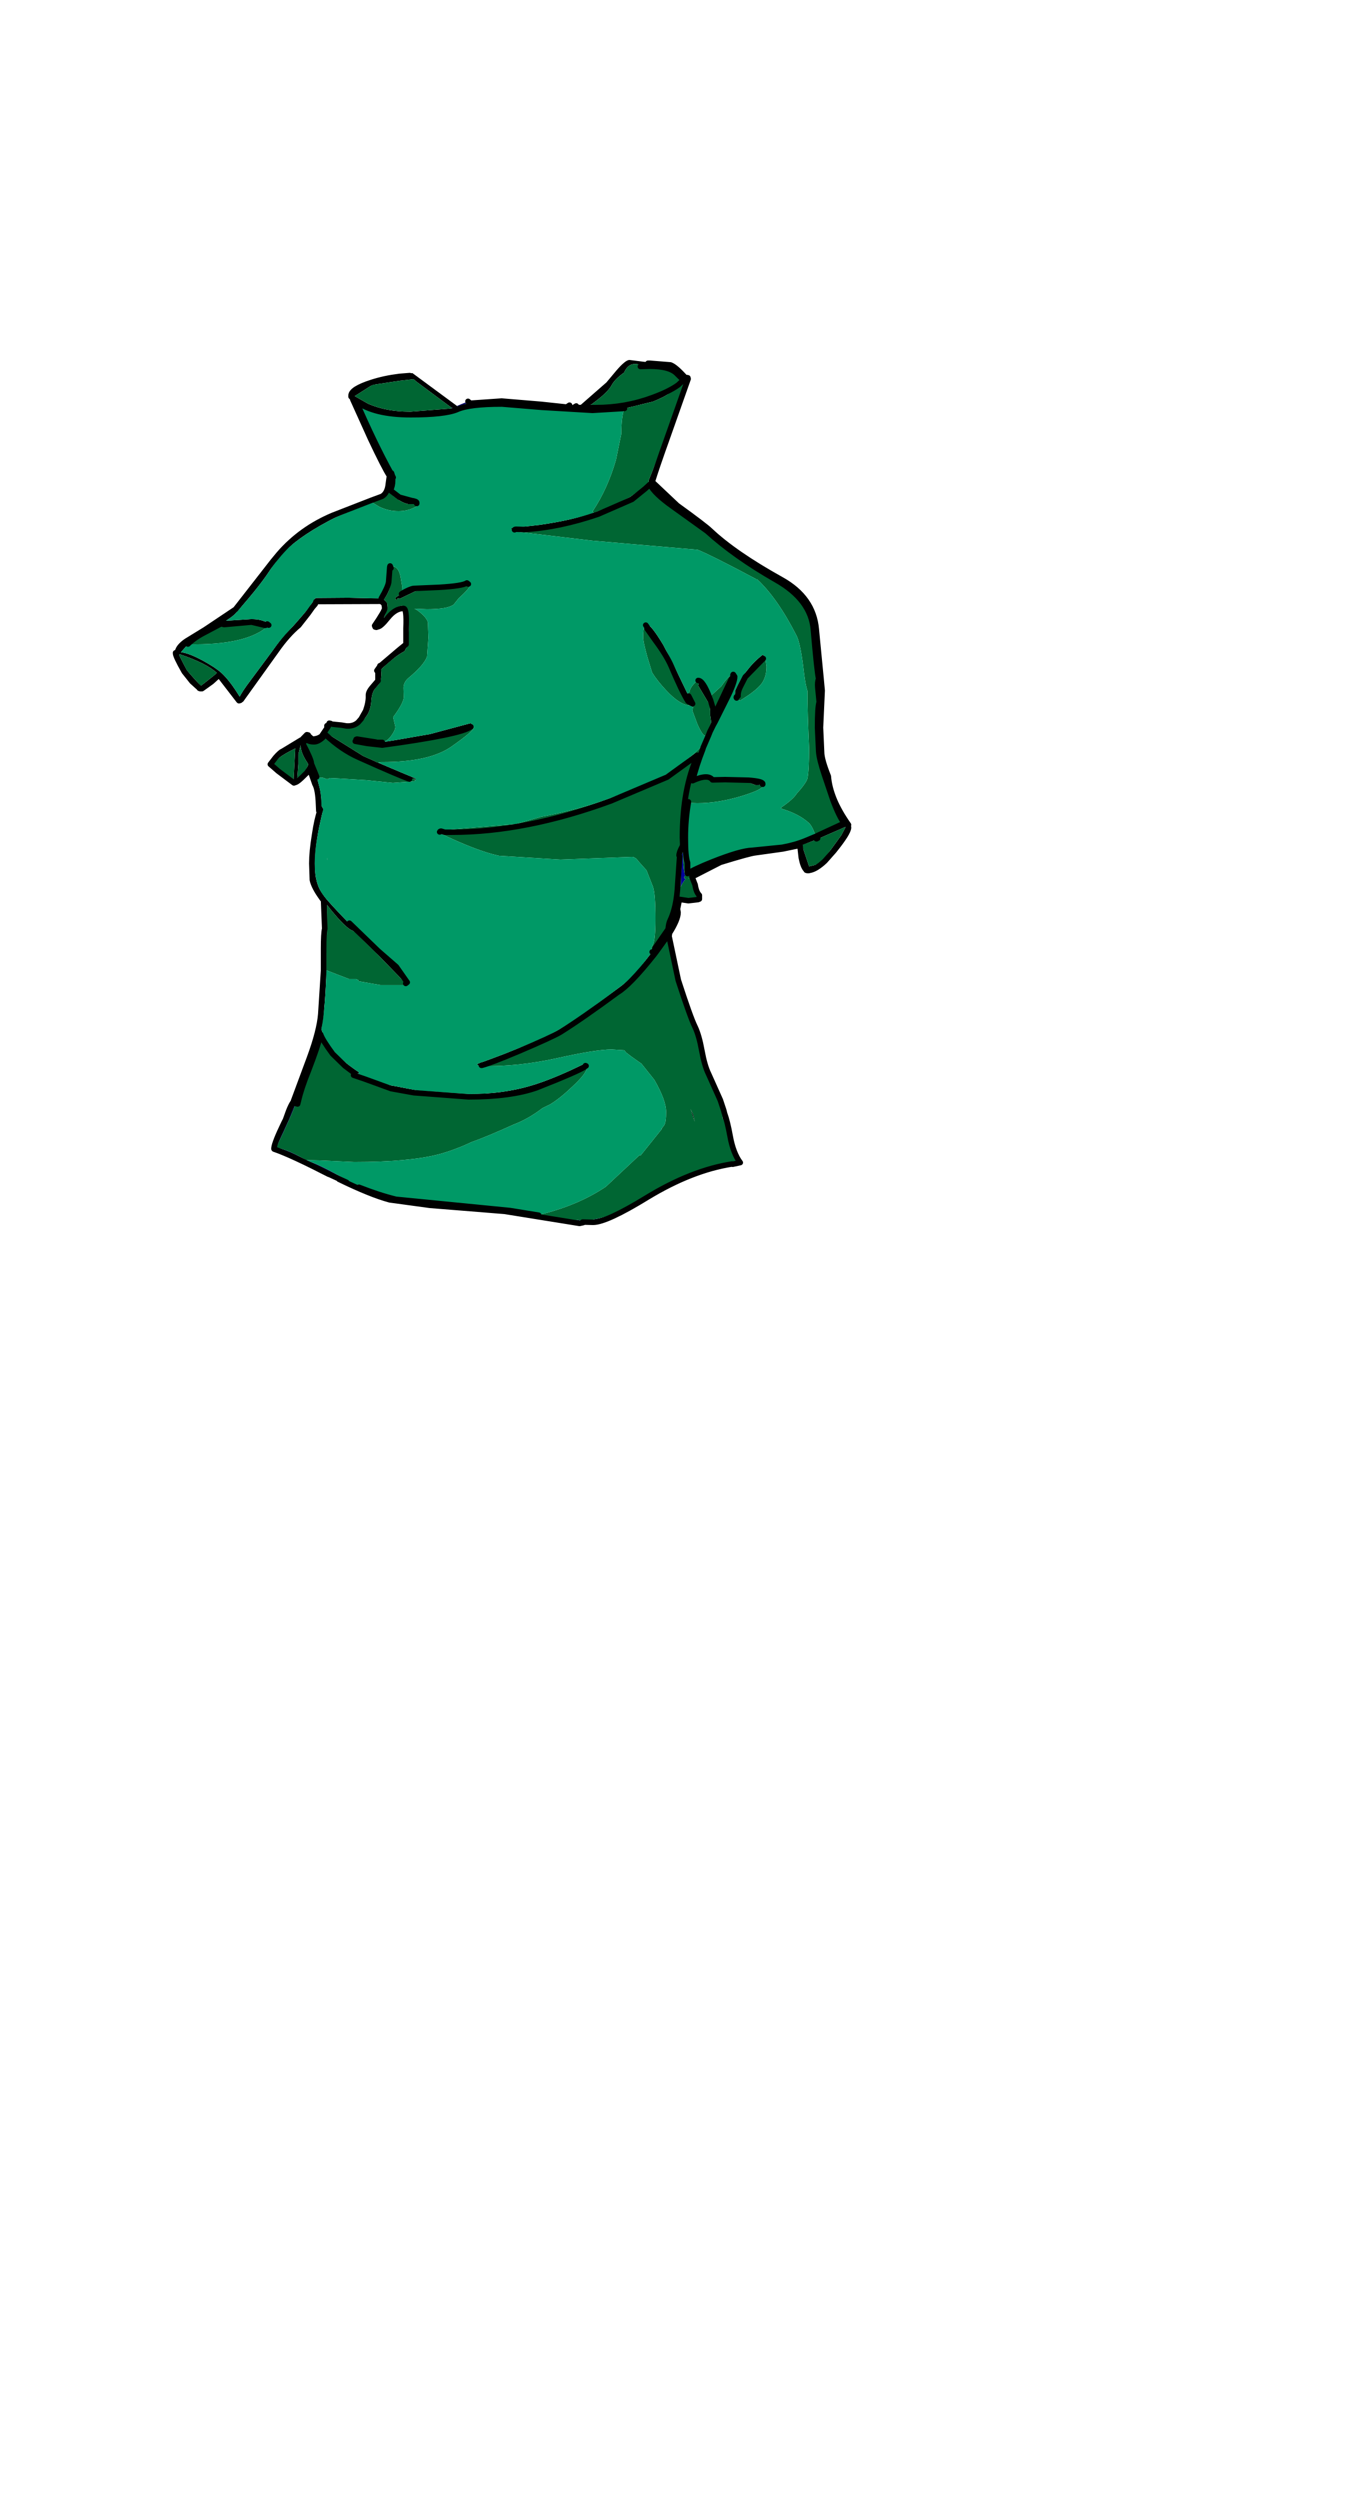 <?xml version="1.0" encoding="UTF-8"?>
<svg xmlns="http://www.w3.org/2000/svg" xmlns:xlink="http://www.w3.org/1999/xlink" width="355px" height="648px" viewBox="0 0 355 648" version="1.1">
<g id="surface1">
<path style=" stroke:none;fill-rule:evenodd;fill:rgb(0%,0%,0%);fill-opacity:1;" d="M 150.352 105.219 L 150.352 105.148 L 157.254 99.113 L 159.871 95.988 C 161.422 94.191 162.539 93.293 163.215 93.293 L 167.723 93.859 L 168.016 94.145 L 168.523 94.145 L 173.828 94.57 C 174.75 94.902 176.082 96.059 177.828 98.047 L 177.898 97.836 L 178.336 97.906 L 178.41 98.191 L 172.812 114.023 C 171.117 118.758 169.879 122.379 169.105 124.887 L 175.574 130.992 C 180.418 134.492 183.277 136.672 184.152 137.523 C 188.367 141.5 194.523 145.734 202.613 150.23 C 208.141 153.309 211.145 157.594 211.629 163.082 L 212.863 175.863 L 213.156 178.984 L 212.719 188.57 L 213.008 194.961 C 213.008 196.191 213.59 198.273 214.754 201.207 C 214.898 203.102 215.406 205.113 216.281 207.242 C 217.152 209.324 218.387 211.504 219.988 213.773 L 219.914 213.918 L 219.988 214.484 C 219.988 215.383 218.727 217.395 216.207 220.52 L 213.883 223.148 C 212.379 224.566 211.07 225.371 209.957 225.562 L 209.664 225.633 L 209.375 225.633 L 209.082 225.562 L 208.938 225.348 C 208.453 224.828 208.066 223.809 207.777 222.297 L 207.41 219.102 L 202.977 220.023 L 202.832 219.598 C 205.16 219.172 207.219 218.578 209.012 217.824 L 211.555 216.758 L 211.699 217.395 L 211.992 217.254 L 211.992 216.543 L 218.898 213.348 C 218.023 212.215 217.055 210.227 215.988 207.387 L 213.809 200.926 C 212.887 198.18 212.379 196.121 212.281 194.746 L 211.992 188.57 C 211.992 184.973 212.137 182.773 212.426 181.969 L 212.062 178.277 C 211.969 177.234 212.039 176.453 212.281 175.934 C 211.992 174.75 211.531 170.488 210.902 163.152 C 210.465 157.996 207.242 153.711 201.234 150.305 C 194.109 146.234 188.148 142.02 183.352 137.664 L 174.555 131.348 C 171.262 129.027 169.25 127.086 168.523 125.523 L 167.285 126.66 L 163.871 129.43 L 155.074 133.262 C 148.289 135.582 141.918 136.906 135.957 137.238 L 133.848 137.168 C 133.605 137.168 133.461 137.215 133.414 137.309 L 133.051 137.309 L 132.688 137.238 L 132.613 136.883 L 132.688 136.883 L 140.027 136.031 C 145.504 135.227 150.133 134.211 153.91 132.98 L 154.129 132.91 L 154.277 132.91 L 154.422 132.766 C 157.473 131.68 160.406 130.398 163.215 128.934 L 166.996 126.305 L 168.16 125.168 L 168.23 125.098 L 168.23 124.461 L 172.449 113.883 L 177.535 99.043 L 175.938 100.035 L 173.609 101.812 C 172.98 102.426 171.551 103.184 169.324 104.082 L 161.98 105.859 L 161.906 105.789 L 161.906 105.859 L 153.621 106.355 L 140.465 105.574 L 130.141 104.723 C 124.473 104.723 120.598 105.195 118.512 106.141 C 116.379 107.043 112.359 107.492 106.445 107.492 C 100.098 107.492 95.398 106.332 92.344 104.012 C 95.492 111.254 98.496 117.477 101.355 122.684 L 101.43 122.543 L 101.504 122.613 L 101.719 123.324 L 101.938 123.75 L 101.793 123.961 L 101.793 124.531 C 101.793 125.477 101.598 126.328 101.211 127.086 L 103.539 128.863 L 106.664 129.715 C 107.586 129.855 108.043 130.043 108.043 130.281 L 108.043 130.496 L 107.828 130.637 L 105.793 130.637 C 104.387 130.352 102.762 129.336 100.922 127.582 C 100.484 128.152 99.926 128.625 99.25 129.004 C 98.91 129.191 98.547 129.359 98.16 129.5 L 97.359 129.855 L 96.852 129.645 L 96.488 129.715 L 96.414 129.996 L 96.488 130.211 C 90.816 132.387 87.012 134.02 85.074 135.109 C 79.5 138.09 75.406 141.051 72.789 143.984 L 70.609 146.824 C 68.816 149.805 65.641 153.852 61.086 158.965 C 60.746 159.391 59.922 160.031 58.617 160.883 L 65.23 160.457 C 66.879 160.457 68.281 160.785 69.445 161.449 L 69.59 161.52 L 69.664 162.02 L 69.664 162.09 L 69.59 162.09 L 69.664 162.02 L 69.301 161.734 L 68.793 162.09 L 65.23 161.238 L 58.105 161.875 L 57.309 161.664 L 53.02 163.934 C 51.418 164.738 50.039 165.688 48.875 166.773 L 48.73 166.773 L 48.73 166.988 L 46.914 169.047 C 48.27 169.188 50.137 169.898 52.508 171.176 C 54.691 172.359 56.312 173.426 57.379 174.371 C 58.883 175.742 60.48 177.828 62.176 180.621 C 62.418 179.91 63.438 178.371 65.23 176.004 L 71.41 167.699 C 71.941 166.895 73.785 164.738 76.934 161.238 L 79.77 157.973 L 80.93 156.266 L 81.512 155.414 L 81.875 154.988 L 90.383 154.918 L 98.887 155.133 L 98.957 155.133 L 98.887 155.059 C 100 153.168 100.629 151.77 100.777 150.871 L 101.066 146.965 L 101.141 146.684 L 101.355 147.25 L 101.504 149.023 L 101.355 151.086 C 101.066 152.789 100.438 154.23 99.469 155.414 L 99.469 155.484 L 99.832 155.629 L 100.414 156.41 L 100.484 157.688 L 99.539 160.172 C 99.781 159.934 100.074 159.676 100.414 159.391 C 101.719 157.973 102.98 157.168 104.191 156.977 L 105.355 157.402 C 105.793 158.207 106.008 160.008 106.008 162.797 L 105.719 167.129 L 104.918 168.762 C 102.98 169.805 100.945 171.391 98.812 173.52 L 98.887 174.586 C 98.887 176.145 98.473 177.281 97.648 177.992 C 96.824 178.797 96.367 180.051 96.27 181.754 C 96.172 183.176 95.809 184.383 95.18 185.375 C 93.871 187.176 92.875 188.168 92.199 188.359 L 89.871 188.43 L 88.637 188.43 L 85.73 188.359 L 85.512 188.785 L 85.219 188.996 L 85.293 189.141 L 84.637 189.992 L 94.305 196.027 L 97.359 197.375 L 97.285 197.375 L 97.504 197.445 L 97.504 197.586 L 97.867 197.66 L 98.012 197.66 L 107.754 201.777 L 107.754 202.133 L 107.609 202.203 L 107.609 202.133 L 107.535 201.848 L 106.883 201.777 L 106.156 201.918 C 104.07 201.16 99.711 199.293 93.07 196.309 C 90.066 194.984 87.16 192.996 84.348 190.348 L 83.695 191.129 C 82.871 191.883 82.117 192.262 81.441 192.262 C 80.422 192.262 79.77 192.027 79.477 191.555 L 78.68 192.406 L 78.461 192.547 L 78.461 192.617 C 79.961 195.457 80.715 197.211 80.715 197.871 L 80.715 197.941 L 82.023 201.137 L 82.094 201.352 L 82.094 201.422 L 82.168 201.562 C 82.941 204.121 83.328 206.273 83.328 208.023 L 83.328 209.09 L 83.402 208.875 L 83.766 209.586 L 83.766 209.801 L 82.676 214.77 C 81.949 218.367 81.586 221.371 81.586 223.785 C 81.586 227.242 82.312 229.965 83.766 231.949 C 84.688 233.18 86.941 235.645 90.527 239.336 L 90.598 239.406 L 90.598 239.266 L 98.012 246.434 L 102.738 250.551 L 105.574 254.598 L 105.211 254.883 L 97.215 246.648 L 91.836 241.395 L 91.035 241.039 C 89.629 240.234 87.547 238.059 84.785 234.508 L 84.785 242.246 L 84.566 242.387 L 84.637 247.145 L 84.637 251.477 C 84.492 257.582 84.059 262.645 83.328 266.668 C 84.395 270.504 87.352 274.055 92.199 277.32 L 93.07 277.887 L 93.07 278.242 L 92.562 278.312 L 94.887 279.309 C 97.699 280.488 100.219 281.223 102.449 281.508 L 108.262 282.645 L 121.492 283.566 C 128.277 283.566 134.43 282.598 139.957 280.656 C 143.059 279.613 146.887 277.98 151.441 275.758 L 151.875 275.828 L 151.949 276.113 L 151.949 276.254 L 151.805 276.184 L 151.66 276.465 C 150.496 277.27 146.305 279.094 139.082 281.934 C 134.625 283.496 128.762 284.277 121.492 284.277 L 107.316 283.211 L 101.43 282.148 L 94.598 279.66 L 91.688 278.668 L 91.906 278.102 L 89.438 276.254 L 86.238 273.129 C 84.492 270.762 83.449 269.082 83.113 268.09 C 82.629 270.172 81.562 273.344 79.914 277.602 C 78.703 280.586 77.855 283.141 77.371 285.27 L 77.152 286.121 L 76.641 285.98 L 76.641 285.695 L 76.934 285.059 L 76.789 284.914 L 76.133 285.555 L 76.062 285.555 L 76.062 285.484 L 80.277 274.125 C 81.973 269.531 82.941 265.77 83.184 262.836 L 83.91 251.547 L 83.91 245.867 C 83.91 243.215 84.008 241.488 84.203 240.684 L 83.91 233.371 L 83.477 232.805 C 82.07 230.863 81.246 229.277 81.004 228.047 L 80.859 223.785 C 80.859 221.75 81.102 219.266 81.586 216.332 C 81.973 213.68 82.457 211.527 83.039 209.871 L 82.676 210.156 L 82.602 208.523 C 82.508 205.871 82.191 204.098 81.656 203.195 L 80.277 199.223 L 79.551 200.285 L 78.824 200.996 C 77.805 202.035 77.078 202.629 76.641 202.77 L 76.207 202.914 L 72.137 199.859 L 70.102 198.086 L 71.41 196.379 C 72.281 195.387 72.887 194.844 73.227 194.746 L 78.023 191.836 L 78.168 191.836 L 79.551 190.418 L 79.621 190.418 L 79.914 190.488 L 79.984 190.699 L 80.93 191.555 C 81.902 191.555 82.723 191.293 83.402 190.773 L 85.074 188.285 L 84.785 188.285 L 84.785 188.074 L 84.93 188.004 L 85.293 187.789 L 85.367 187.434 L 85.73 187.508 L 85.73 187.648 L 88.562 187.934 L 89.801 188.145 C 91.012 188.238 92.027 187.934 92.852 187.223 L 93.652 186.301 L 94.816 184.238 C 95.348 182.727 95.59 181.426 95.543 180.336 C 95.492 179.719 95.809 179.012 96.488 178.207 L 98.012 176.43 L 98.012 174.23 L 97.723 173.805 L 98.375 172.879 L 98.523 172.598 L 98.523 172.527 L 98.594 172.598 L 103.609 168.336 L 105.281 166.988 L 105.281 162.797 C 105.43 159.391 105.211 157.688 104.629 157.688 C 103.223 157.688 101.867 158.492 100.559 160.102 C 99.348 161.617 98.496 162.395 98.012 162.445 L 97.578 162.586 L 97.285 162.516 L 97.141 162.16 C 98.887 159.605 99.758 158.09 99.758 157.617 L 99.613 156.551 L 99.105 156.055 L 98.742 155.84 L 81.949 155.91 L 81.73 156.551 L 81.004 157.402 L 79.84 159.035 L 77.441 162.09 C 75.504 163.699 73.59 165.852 71.699 168.551 L 62.539 181.328 L 62.25 181.258 L 62.25 181.543 L 61.961 181.613 L 56.871 175.012 L 56.797 174.938 L 54.836 176.715 L 52.363 178.488 L 51.93 178.488 L 51.711 178.418 L 51.711 178.348 L 49.82 176.645 L 47.785 174.086 C 46.281 171.438 45.531 169.852 45.531 169.332 L 45.605 169.188 L 45.531 169.188 L 45.605 169.188 L 45.895 168.977 L 45.969 169.047 L 46.039 169.047 C 46.137 168.102 46.914 167.129 48.367 166.137 L 53.234 163.152 L 61.086 157.898 L 70.828 145.402 L 72.355 143.559 C 76.133 139.203 80.785 135.867 86.309 133.547 L 96.34 129.645 L 99.031 128.648 C 100 128.082 100.559 126.992 100.703 125.383 L 100.992 123.324 C 100.121 122 98.496 118.828 96.125 113.809 L 91.473 103.516 L 91.543 103.301 L 91.035 102.805 L 91.109 102.734 L 91.035 102.52 C 91.035 101.387 92.805 100.25 96.34 99.113 C 98.523 98.402 100.945 97.883 103.609 97.551 L 106.227 97.34 C 106.277 96.914 106.52 96.699 106.953 96.699 L 118.512 105.219 L 118.656 105.359 C 119.289 105.078 120.062 104.84 120.984 104.652 L 120.547 104.367 L 121.348 104.012 L 121.93 104.508 L 130.07 103.941 L 140.32 104.793 L 146.934 105.504 L 147.66 105.008 L 149.406 105.219 L 148.824 105.574 L 150.715 105.645 L 150.352 105.219 M 173.539 241.891 L 173.539 242.246 L 173.395 242.316 L 173.539 241.891 M 186.77 285.129 L 187.641 287.754 L 187.859 288.605 L 187.422 287.754 L 187.203 287.828 L 188.004 290.027 L 187.422 290.098 L 187.133 287.828 L 186.258 285.199 L 186.77 285.129 M 104.41 153.711 C 105.672 153 106.613 152.598 107.246 152.504 L 113.859 152.219 C 117.93 151.984 120.328 151.605 121.055 151.086 L 121.418 151.367 L 120.84 151.938 L 107.898 153.145 L 103.609 155.203 L 103.391 155.059 L 102.957 155.203 L 102.957 155.484 L 102.664 155.414 L 102.52 155.059 C 102.52 154.871 102.957 154.539 103.828 154.066 L 103.828 154.207 L 104.047 154.137 L 104.121 153.926 L 104.41 153.711 M 99.105 192.406 L 99.176 192.406 L 111.461 190.273 L 122.074 187.434 L 122.438 187.789 L 122.363 188.074 L 122.074 188.359 C 120.379 189.684 112.723 191.27 99.105 193.113 L 95.25 192.688 L 92.125 192.121 L 92.344 191.836 L 92.344 191.625 L 92.562 191.555 L 97.504 192.332 L 97.648 192.406 L 99.105 192.406 M 124.836 276.113 L 124.184 276.184 L 123.891 276.113 L 123.746 275.758 C 134.262 271.969 141.41 268.965 145.188 266.738 C 149.164 264.375 154.156 260.871 160.164 256.23 C 162.391 254.672 164.309 252.895 165.906 250.906 L 169.105 246.719 L 169.324 246.789 L 169.688 246.648 L 170.051 246.789 L 169.395 247.641 C 165.324 252.754 162.223 255.949 160.09 257.227 C 153.984 261.723 149.043 265.156 145.262 267.52 C 143.809 268.371 140.246 270.008 134.578 272.418 C 129.633 274.504 126.41 275.734 124.91 276.113 L 124.836 276.113 M 113.859 215.621 L 113.496 215.551 L 113.422 215.195 L 114.441 215.195 L 114.367 215.41 C 114.176 215.41 114.055 215.48 114.004 215.621 L 113.859 215.621 M 179.719 183.176 L 179.57 183.176 L 179.137 182.891 L 179.281 182.891 L 179.719 182.82 L 179.719 182.75 L 179.863 182.961 L 179.719 183.176 M 167.434 162.02 L 167.434 161.945 L 167.797 161.875 C 168.473 161.875 169.879 163.652 172.012 167.199 L 174.703 172.383 L 178.336 179.91 L 178.48 180.266 L 178.555 180.406 L 179.57 182.395 L 178.41 181.754 C 177.391 180.145 175.938 177.117 174.047 172.668 C 173.223 170.773 171.844 168.527 169.902 165.922 L 167.797 162.941 L 167.797 162.516 L 167.434 162.02 M 180.59 176.645 L 180.66 176.43 L 180.953 176.43 L 180.59 176.645 M 181.027 176.359 C 181.848 176.359 182.82 177.828 183.934 180.762 L 184.004 181.117 L 184.078 181.117 L 184.223 181.473 L 185.312 185.164 L 189.602 176.074 L 190.184 175.293 L 190.113 175.012 L 190.039 175.012 L 190.113 174.797 L 190.477 175.367 C 190.477 176.359 189.82 178.184 188.512 180.832 L 185.387 187.082 L 184.879 188.004 L 184.078 189.637 L 183.715 190.559 L 183.352 190.418 L 183.277 190.133 L 184.441 187.223 L 184.152 185.305 C 184.199 183.836 184.102 182.867 183.859 182.395 L 181.027 177.637 L 181.316 176.926 L 181.027 176.43 L 181.027 176.359 M 193.891 202.203 L 194.035 202.203 C 196.508 202.391 197.746 202.699 197.746 203.125 L 197.746 203.27 L 197.234 203.195 L 196.801 203.48 L 195.926 203.48 L 193.82 202.699 L 193.891 202.203 M 177.172 98.547 L 177.246 98.547 L 175.574 96.914 C 174.363 95.586 171.988 94.926 168.449 94.926 L 166.051 94.996 L 166.125 94.852 L 166.344 94.641 L 165.762 94.5 C 163.969 93.977 162.66 94.664 161.836 96.559 C 160.234 97.695 159.145 98.805 158.562 99.895 C 158.031 100.887 156.867 102.094 155.074 103.516 L 153.402 104.793 L 151.805 105.645 L 154.492 105.645 C 159.629 105.645 164.551 104.77 169.25 103.02 C 172.109 101.977 174.312 100.887 175.863 99.754 L 177.172 98.547 M 198.18 170.184 L 198.109 170.324 L 197.891 170.68 L 193.238 175.438 L 191.93 177.992 C 191.492 178.891 191.301 179.695 191.348 180.406 C 191.059 180.453 190.91 180.57 190.91 180.762 L 190.984 180.902 L 190.621 180.762 L 190.621 179.059 C 192.414 175.082 194.812 171.957 197.816 169.684 L 198.18 170.039 L 198.18 170.184 M 209.594 218.391 L 207.922 218.957 L 209.812 224.566 L 211.773 224.07 L 213.59 222.793 L 218.172 216.473 L 219.332 214.273 L 211.848 217.539 L 209.594 218.391 M 117.133 105.859 L 117.422 105.789 L 117.059 105.645 L 107.973 98.902 L 107.246 98.262 L 103.609 98.688 L 96.559 99.754 L 91.98 102.664 L 95.469 104.652 C 98.617 106.023 102.254 106.711 106.371 106.711 L 117.133 105.859 M 56.289 174.441 C 54.449 172.738 51.199 171.105 46.547 169.543 L 46.402 169.758 L 48.438 173.734 L 50.402 175.934 L 52.074 177.781 L 56.289 174.441 M 72.426 199.648 L 76.133 202.062 L 76.57 193.969 C 72.934 195.766 71.117 197.113 71.117 198.016 C 71.117 198.441 71.555 198.984 72.426 199.648 M 77.949 193.113 L 78.023 192.832 L 77.879 192.832 L 77.949 192.902 L 77.949 193.113 L 77.371 195.457 L 77.371 198.016 L 77.078 201.707 L 79.113 200 L 79.914 198.227 L 79.84 197.941 L 79.84 197.871 C 78.582 196.027 77.949 194.441 77.949 193.113 M 84.93 222.863 L 84.855 222.793 L 84.855 222.297 L 84.93 222.863 M 179.789 288.961 L 180.152 290.738 L 179.062 287.402 L 179.789 288.961 "/>
<path style=" stroke:none;fill-rule:evenodd;fill:rgb(0%,0%,40%);fill-opacity:1;" d="M 118.512 105.219 L 119.676 104.723 L 120.402 104.438 L 120.547 104.367 L 120.984 104.652 C 120.062 104.84 119.289 105.078 118.656 105.359 L 118.512 105.219 M 149.406 105.219 L 150.352 105.219 L 150.715 105.645 L 148.824 105.574 L 149.406 105.219 M 211.555 216.758 L 211.992 216.758 L 211.992 217.254 L 211.699 217.395 L 211.555 216.758 M 69.59 162.09 L 69.59 162.16 L 69.301 161.734 L 69.664 162.02 L 69.59 162.09 M 105.719 254.953 L 105.645 255.309 L 105.211 255.309 L 105.211 254.883 L 105.719 254.953 M 151.949 276.254 L 152.168 276.254 L 152.238 276.539 L 151.949 276.254 M 139.664 314.949 L 139.664 314.875 L 139.738 314.875 L 139.738 315.02 L 139.664 314.949 M 171.648 292.582 L 171.43 292.656 L 171.574 292.512 L 171.648 292.582 M 180.953 176.43 L 180.953 176.359 L 181.027 176.359 L 181.027 176.43 L 180.59 176.645 L 180.953 176.43 M 197.816 203.27 L 197.891 203.551 L 197.746 203.27 L 197.816 203.27 M 165.762 94.5 L 166.344 94.641 L 166.125 94.852 L 165.762 94.5 M 161.906 105.859 L 161.906 105.789 L 161.98 105.859 L 161.906 105.859 M 172.812 242.957 L 172.883 242.883 L 172.883 243.027 L 172.812 242.957 M 178.555 207.387 L 178.262 207.457 L 178.262 207.387 L 178.555 207.387 M 178.773 227.621 L 178.555 227.691 L 178.555 227.621 L 178.699 227.551 L 178.773 227.621 M 197.961 170.68 L 198.109 170.395 L 198.324 170.465 L 197.961 170.68 M 183.934 180.762 L 184.078 181.117 L 184.004 181.117 L 183.934 180.762 M 117.133 105.859 L 117.059 105.645 L 117.422 105.789 L 117.133 105.859 M 103.828 154.066 L 104.191 153.711 L 104.121 153.926 L 104.047 154.137 L 103.828 154.207 L 103.828 154.066 M 99.469 155.414 L 99.832 155.629 L 99.469 155.484 L 99.469 155.414 M 77.949 193.113 L 77.949 192.902 L 77.879 192.832 L 78.023 192.832 L 77.949 193.113 M 79.113 300.535 L 79.113 300.676 L 79.043 300.535 L 79.113 300.535 M 124.836 276.113 L 124.91 276.113 L 124.836 276.113 "/>
<path style=" stroke:none;fill-rule:evenodd;fill:rgb(0%,20%,40%);fill-opacity:1;" d="M 104.191 153.711 L 104.41 153.711 L 104.121 153.926 L 104.191 153.711 M 107.754 202.133 L 107.535 202.488 L 107.609 202.203 L 107.754 202.133 M 79.77 300.676 L 79.695 300.82 L 79.621 300.82 L 79.621 300.676 L 79.77 300.676 M 182.988 190.773 L 182.914 190.699 L 182.988 190.699 L 182.988 190.773 M 189.75 174.938 L 190.113 174.797 L 190.039 175.012 L 189.75 174.938 M 197.746 203.125 L 197.816 203.27 L 197.746 203.27 L 197.746 203.125 M 198.18 170.184 L 198.398 170.254 L 198.324 170.465 L 198.109 170.395 L 197.961 170.68 L 197.891 170.75 L 197.891 170.68 L 198.109 170.324 L 198.18 170.184 "/>
<path style=" stroke:none;fill-rule:evenodd;fill:rgb(0%,0%,60%);fill-opacity:1;" d="M 153.91 132.98 L 153.84 132.836 L 154.129 132.91 L 153.91 132.98 M 101.141 146.684 L 101.793 146.824 C 101.598 146.824 101.453 146.965 101.355 147.25 L 101.141 146.684 M 121.055 151.086 L 121.492 151.227 L 121.418 151.367 L 121.055 151.086 M 82.387 201.492 L 82.168 201.562 L 82.094 201.422 L 82.094 201.352 L 82.387 201.352 L 82.387 201.492 M 105.574 254.598 L 105.719 254.953 L 105.211 254.883 L 105.574 254.598 M 124.91 276.324 L 124.836 276.113 L 124.91 276.113 L 124.91 276.324 M 113.859 215.836 L 113.859 215.621 L 114.004 215.621 L 113.859 215.836 M 178.336 179.91 L 178.41 179.84 L 178.48 180.266 L 178.625 180.336 L 178.555 180.406 L 178.48 180.266 L 178.336 179.91 M 178.625 207.883 L 178.48 207.883 L 178.48 207.812 L 178.625 207.883 M 180.879 195.812 L 180.809 195.742 L 180.879 195.742 L 180.879 195.812 M 176.809 221.516 L 177.102 220.875 L 177.102 222.152 C 177.195 224.66 177.391 226.246 177.684 226.91 L 177.391 227.336 L 177.465 227.691 L 177.828 227.762 C 177.246 228.426 176.809 229.133 176.52 229.891 L 176.809 221.727 L 176.809 221.516 M 197.961 172.098 L 198.035 172.027 L 198.035 172.098 L 197.961 172.098 M 197.746 203.125 L 197.746 203.27 L 197.746 203.125 M 48.73 166.918 L 48.73 166.988 L 48.73 166.918 M 106.156 201.918 L 106.082 201.918 L 106.156 201.918 M 79.406 300.676 L 79.621 300.676 L 79.621 300.82 L 79.406 300.676 M 140.754 315.16 L 140.535 315.09 L 140.684 315.09 L 140.754 315.16 "/>
<path style=" stroke:none;fill-rule:evenodd;fill:rgb(0%,0%,20%);fill-opacity:1;" d="M 187.859 288.605 C 188.344 289.887 188.828 291.852 189.312 294.5 C 189.844 297.434 190.719 299.707 191.93 301.316 L 189.965 301.742 L 189.82 301.672 C 182.844 302.758 175.5 305.648 167.797 310.332 C 160.77 314.641 156.094 316.793 153.766 316.793 L 151.078 316.723 L 151.223 316.863 L 150.277 317.078 L 130.871 313.953 L 111.461 312.391 L 101.066 310.973 C 97.723 310.074 93.336 308.297 87.91 305.648 L 89.871 306.43 L 85.074 304.227 L 85.293 304.367 C 78.945 301.102 74.293 298.949 71.336 297.906 L 71.117 297.836 L 71.047 297.766 L 71.047 297.555 C 71.141 296.559 72.016 294.359 73.664 290.949 L 74.027 290.242 L 74.824 288.039 C 75.262 286.902 75.672 286.074 76.062 285.555 L 76.133 285.555 L 76.789 284.914 L 76.934 285.059 L 76.641 285.695 L 76.641 285.98 C 76.305 287.305 74.605 291.164 71.555 297.555 L 71.625 297.555 C 73.129 297.555 75.625 298.547 79.113 300.535 L 79.043 300.535 L 79.113 300.676 L 79.406 300.676 L 79.621 300.82 L 79.695 300.82 C 82.117 301.578 86.578 303.848 93.07 307.637 L 92.996 307.707 L 93.07 307.707 C 96.559 309.078 99.758 310.121 102.664 310.828 L 132.25 313.742 L 139.664 314.949 L 139.738 315.02 L 140.535 315.09 L 140.754 315.16 L 142.574 315.375 L 145.625 316.082 L 148.387 316.438 L 149.84 316.156 L 150.715 316.438 C 154.93 316.156 158.902 315.043 162.637 313.102 L 170.34 308.559 C 178.238 304.535 184.637 302.191 189.531 301.527 L 189.676 301.602 C 189.918 301.223 190.449 301.031 191.273 301.031 L 188.656 294.43 L 188.512 291.094 L 188.004 290.027 L 187.203 287.828 L 187.422 287.754 L 187.859 288.605 "/>
<path style=" stroke:none;fill-rule:evenodd;fill:rgb(0%,40%,20%);fill-opacity:1;" d="M 202.977 220.023 L 195.855 221.016 C 194.887 221.113 191.855 221.941 186.77 223.504 L 179.426 227.266 L 180.227 229.324 C 180.418 230.602 180.781 231.5 181.316 232.023 L 181.316 233.016 L 180.953 233.156 L 178.48 233.441 L 176.156 233.086 L 175.645 235.57 L 175.793 236.496 C 175.793 237.727 175.039 239.523 173.539 241.891 L 173.395 242.316 L 175.863 254.031 C 177.949 260.469 179.402 264.516 180.227 266.172 C 180.906 267.594 181.484 269.629 181.969 272.277 C 182.453 274.93 183.035 276.941 183.715 278.312 L 186.77 285.129 L 186.258 285.199 L 187.133 287.828 L 187.422 290.098 L 188.004 290.027 L 188.512 291.094 L 188.656 294.43 L 191.273 301.031 C 190.449 301.031 189.918 301.223 189.676 301.602 L 189.531 301.527 C 184.637 302.191 178.238 304.535 170.34 308.559 L 162.637 313.102 C 158.902 315.043 154.93 316.156 150.715 316.438 L 149.84 316.156 L 148.387 316.438 L 145.625 316.082 L 142.574 315.375 L 140.754 315.16 L 140.684 315.09 L 140.535 315.09 L 139.738 315.02 L 139.738 314.875 C 146.473 313.266 152.266 310.828 157.109 307.562 L 165.832 299.398 L 166.125 299.469 L 171.648 292.582 L 171.574 292.512 L 172.23 291.66 C 172.57 291.141 172.738 289.98 172.738 288.18 C 172.738 286.195 171.723 283.426 169.688 279.875 L 166.344 275.688 L 163.727 273.84 L 162.344 272.773 L 161.906 272.207 L 158.637 271.992 C 155.922 271.992 151.176 272.75 144.391 274.266 C 137.75 275.734 131.258 276.418 124.91 276.324 L 124.91 276.113 C 126.41 275.734 129.633 274.504 134.578 272.418 C 140.246 270.008 143.809 268.371 145.262 267.52 C 149.043 265.156 153.984 261.723 160.09 257.227 C 162.223 255.949 165.324 252.754 169.395 247.641 L 170.051 246.789 L 169.688 246.648 L 169.902 245.652 L 173.246 240.824 C 173.344 239.785 173.516 239.027 173.758 238.555 C 174.871 236.234 175.523 233.156 175.719 229.324 L 176.227 222.012 L 176.082 221.727 C 176.082 221.16 176.375 220.355 176.953 219.312 L 177.027 218.887 L 176.953 217.113 C 176.953 208.641 178.262 201.539 180.879 195.812 C 178.262 201.539 176.953 208.641 176.953 217.113 L 177.027 218.887 L 176.953 219.312 C 176.375 220.355 176.082 221.16 176.082 221.727 L 176.227 222.012 L 175.719 229.324 C 175.523 233.156 174.871 236.234 173.758 238.555 C 173.516 239.027 173.344 239.785 173.246 240.824 L 169.902 245.652 L 169.688 246.648 L 169.324 246.789 L 169.105 246.719 L 168.957 246.648 L 168.957 245.441 C 169.637 244.871 169.977 242.48 169.977 238.27 C 169.977 233.867 169.758 231.051 169.324 229.82 L 167.652 225.562 L 165.613 223.289 L 165.398 223.004 L 164.961 222.508 L 164.309 222.152 L 163.941 222.082 L 145.336 222.793 L 129.414 221.797 C 125.488 220.945 120.305 218.957 113.859 215.836 L 114.004 215.621 C 114.055 215.48 114.176 215.41 114.367 215.41 L 115.312 215.691 L 117.203 215.691 C 129.898 215.691 143.613 212.996 158.348 207.598 L 172.957 201.422 L 180.809 195.742 L 172.957 201.422 L 158.348 207.598 C 143.613 212.996 129.898 215.691 117.203 215.691 L 115.312 215.691 L 114.367 215.41 L 114.441 215.195 L 133.848 213.562 L 140.246 211.715 C 146.789 210.484 152.773 208.875 158.199 206.887 C 166.391 203.812 171.262 201.754 172.812 200.711 C 177.609 197.445 180.66 194.984 181.969 193.328 L 182.988 190.773 L 182.988 190.699 L 182.914 190.699 C 182.43 190.699 181.727 189.66 180.809 187.578 L 179.57 184.238 L 179.719 183.176 L 179.863 182.961 L 179.719 182.75 L 179.719 182.82 L 179.281 182.891 L 179.137 182.891 C 177.293 182.844 175.16 181.52 172.738 178.914 C 171.188 177.258 169.977 175.719 169.105 174.301 L 167.867 170.254 C 167.141 167.648 166.777 165.945 166.777 165.141 C 166.777 163.25 166.996 162.207 167.434 162.02 L 167.797 162.516 L 167.797 162.941 L 169.902 165.922 C 171.844 168.527 173.223 170.773 174.047 172.668 C 175.938 177.117 177.391 180.145 178.41 181.754 L 179.57 182.395 L 178.555 180.406 L 178.625 180.336 L 178.48 180.266 L 178.41 179.84 L 178.773 179.414 C 178.918 178.465 179.523 177.543 180.59 176.645 L 181.027 176.43 L 181.316 176.926 L 181.027 177.637 L 183.859 182.395 C 184.102 182.867 184.199 183.836 184.152 185.305 L 184.441 187.223 L 183.277 190.133 L 183.352 190.418 L 183.715 190.559 L 182.332 193.754 L 182.188 194.25 C 181.121 196.949 180.25 199.648 179.57 202.344 C 182.238 201.113 183.957 201.043 184.734 202.133 L 188.004 202.062 L 193.891 202.203 L 193.82 202.699 L 195.926 203.48 L 196.801 203.48 L 197.234 203.195 L 197.746 203.27 L 197.891 203.551 C 197.891 204.262 196.023 205.184 192.293 206.32 C 188.223 207.551 184.395 208.168 180.809 208.168 L 178.625 208.094 L 178.844 207.883 L 178.625 207.883 L 178.48 207.812 L 178.48 207.883 C 177.949 210.961 177.684 214.035 177.684 217.113 C 177.684 220.426 177.875 222.578 178.262 223.574 L 178.262 226.414 C 179.379 225.656 181.535 224.637 184.734 223.359 C 189.629 221.418 193.066 220.426 195.055 220.379 L 202.832 219.598 L 202.977 220.023 M 211.555 216.758 C 210.973 215.055 210.391 213.918 209.812 213.348 C 208.066 211.738 205.668 210.484 202.613 209.586 L 202.543 209.301 C 204.578 207.93 205.934 206.723 206.613 205.68 C 208.262 203.836 209.18 202.535 209.375 201.777 C 209.664 200.402 209.812 197.777 209.812 193.895 C 209.52 187.742 209.375 182.82 209.375 179.129 L 209.375 179.059 C 209.035 178.016 208.746 176.5 208.504 174.512 C 207.922 169.449 207.289 166.23 206.613 164.859 C 203.27 158.277 199.828 153.355 196.289 150.09 L 196.074 150.09 C 188.707 146.16 183.668 143.629 180.953 142.492 L 153.766 140.148 L 133.414 137.738 L 133.34 137.453 L 133.414 137.309 C 133.461 137.215 133.605 137.168 133.848 137.168 L 135.957 137.238 C 141.918 136.906 148.289 135.582 155.074 133.262 L 163.871 129.43 L 167.285 126.66 L 168.523 125.523 C 169.25 127.086 171.262 129.027 174.555 131.348 L 183.352 137.664 C 188.148 142.02 194.109 146.234 201.234 150.305 C 207.242 153.711 210.465 157.996 210.902 163.152 C 211.531 170.488 211.992 174.75 212.281 175.934 C 212.039 176.453 211.969 177.234 212.062 178.277 L 212.426 181.969 C 212.137 182.773 211.992 184.973 211.992 188.57 L 212.281 194.746 C 212.379 196.121 212.887 198.18 213.809 200.926 L 215.988 207.387 C 217.055 210.227 218.023 212.215 218.898 213.348 L 211.992 216.543 L 211.992 216.758 L 211.555 216.758 M 153.84 132.836 L 153.695 132.484 C 156.262 128.648 158.273 124.223 159.727 119.207 L 161.109 112.461 C 161.109 109.574 161.375 107.371 161.906 105.859 L 161.98 105.859 L 169.324 104.082 C 171.551 103.184 172.98 102.426 173.609 101.812 L 175.938 100.035 L 177.535 99.043 L 172.449 113.883 L 168.23 124.461 L 168.23 125.098 L 168.16 125.168 L 166.996 126.305 L 163.215 128.934 C 160.406 130.398 157.473 131.68 154.422 132.766 L 154.277 132.91 L 154.129 132.91 L 153.84 132.836 M 108.043 130.496 L 108.262 130.211 L 108.625 130.281 L 108.773 130.566 C 108.773 130.801 108.262 131.156 107.246 131.629 C 106.035 132.199 104.727 132.484 103.32 132.484 C 101.625 132.484 99.977 132.105 98.375 131.348 L 96.488 130.211 L 96.414 129.996 L 96.488 129.715 L 96.852 129.645 L 97.359 129.855 L 98.16 129.5 C 98.547 129.359 98.91 129.191 99.25 129.004 C 99.926 128.625 100.484 128.152 100.922 127.582 C 102.762 129.336 104.387 130.352 105.793 130.637 L 107.828 130.637 L 108.043 130.496 M 69.59 162.16 C 65.91 165.566 58.953 167.176 48.73 166.988 L 48.73 166.773 L 48.875 166.773 C 50.039 165.688 51.418 164.738 53.02 163.934 L 57.309 161.664 L 58.105 161.875 L 65.23 161.238 L 68.793 162.09 L 69.301 161.734 L 69.59 162.16 M 101.793 146.824 C 102.762 146.824 103.441 147.652 103.828 149.309 L 104.266 151.863 L 104.191 153.711 L 103.828 154.066 C 102.957 154.539 102.52 154.871 102.52 155.059 L 102.664 155.414 L 102.957 155.484 L 102.957 155.203 L 103.391 155.059 L 103.609 155.203 L 107.898 153.145 L 120.84 151.938 L 121.418 151.367 L 121.492 151.227 L 121.855 151.652 C 121.855 152.172 120.887 153.309 118.949 155.059 L 117.641 156.691 C 116.574 157.496 114.246 157.898 110.66 157.898 L 107.465 157.758 C 107.996 157.996 108.555 158.375 109.137 158.895 C 110.152 159.746 110.758 160.551 110.953 161.309 L 111.098 165.285 L 110.734 170.184 C 110.199 171.648 108.625 173.473 106.008 175.648 C 105.09 176.406 104.629 177.281 104.629 178.277 L 104.699 180.832 C 104.555 181.922 103.633 183.602 101.938 185.875 L 102.52 188.359 C 102.52 188.926 102.18 189.684 101.504 190.629 C 100.777 191.672 100 192.215 99.176 192.262 L 99.105 192.406 L 97.648 192.406 L 97.504 192.332 L 92.562 191.555 L 92.344 191.625 L 92.344 191.836 L 92.125 192.121 L 95.25 192.688 L 99.105 193.113 C 112.723 191.27 120.379 189.684 122.074 188.359 L 122.148 188.359 L 122.363 188.145 L 122.801 188.215 L 122.875 188.5 C 122.875 189.117 120.984 190.75 117.203 193.398 C 113.375 196.145 107.344 197.516 99.105 197.516 L 98.812 197.516 L 98.012 197.66 L 97.867 197.66 L 97.504 197.586 L 97.504 197.445 L 97.285 197.375 L 97.359 197.375 L 94.305 196.027 L 84.637 189.992 L 85.293 189.141 L 85.219 188.996 L 85.512 188.785 L 85.73 188.359 L 88.637 188.43 L 89.871 188.43 L 92.199 188.359 C 92.875 188.168 93.871 187.176 95.18 185.375 C 95.809 184.383 96.172 183.176 96.27 181.754 C 96.367 180.051 96.824 178.797 97.648 177.992 C 98.473 177.281 98.887 176.145 98.887 174.586 L 98.812 173.52 C 100.945 171.391 102.98 169.805 104.918 168.762 L 105.719 167.129 L 106.008 162.797 C 106.008 160.008 105.793 158.207 105.355 157.402 L 104.191 156.977 C 102.98 157.168 101.719 157.973 100.414 159.391 C 100.074 159.676 99.781 159.934 99.539 160.172 L 100.484 157.688 L 100.414 156.41 L 99.832 155.629 L 99.469 155.414 C 100.438 154.23 101.066 152.789 101.355 151.086 L 101.504 149.023 L 101.355 147.25 C 101.453 146.965 101.598 146.824 101.793 146.824 M 107.535 202.488 L 101.867 202.914 L 95.031 202.203 L 88.199 201.777 L 85.367 201.633 L 85.367 201.848 L 84.711 201.918 L 83.695 201.562 L 82.387 201.492 L 82.387 201.352 L 82.094 201.352 L 82.023 201.137 L 80.715 197.941 L 80.715 197.871 C 80.715 197.211 79.961 195.457 78.461 192.617 L 78.461 192.547 L 78.68 192.406 L 79.477 191.555 C 79.77 192.027 80.422 192.262 81.441 192.262 C 82.117 192.262 82.871 191.883 83.695 191.129 L 84.348 190.348 C 87.16 192.996 90.066 194.984 93.07 196.309 C 99.711 199.293 104.07 201.16 106.156 201.918 L 106.883 201.777 L 107.535 201.848 L 107.609 202.133 L 107.609 202.203 L 107.535 202.488 M 105.211 255.309 L 98.668 255.309 L 92.996 254.316 L 92.926 254.031 L 92.344 253.746 L 90.527 253.746 L 84.637 251.477 L 84.637 247.145 L 84.566 242.387 L 84.785 242.246 L 84.785 234.508 C 87.547 238.059 89.629 240.234 91.035 241.039 L 91.836 241.395 L 97.215 246.648 L 105.211 254.883 L 105.211 255.309 M 152.238 276.539 C 152.238 277.578 150.957 279.281 148.387 281.648 C 146.305 283.637 144.414 285.152 142.719 286.195 L 140.684 287.188 C 138.211 289.082 135.715 290.5 133.195 291.449 C 128.496 293.578 124.859 295.094 122.293 295.992 C 119.383 297.363 116.523 298.43 113.715 299.188 C 108.527 300.512 101.234 301.176 91.836 301.176 L 82.75 300.75 L 82.676 300.75 L 79.84 300.676 L 79.113 300.676 L 79.113 300.535 C 75.625 298.547 73.129 297.555 71.625 297.555 L 71.555 297.555 C 74.605 291.164 76.305 287.305 76.641 285.98 L 77.152 286.121 L 77.371 285.27 C 77.855 283.141 78.703 280.586 79.914 277.602 C 81.562 273.344 82.629 270.172 83.113 268.09 C 83.449 269.082 84.492 270.762 86.238 273.129 L 89.438 276.254 L 91.906 278.102 L 91.688 278.668 L 94.598 279.66 L 101.43 282.148 L 107.316 283.211 L 121.492 284.277 C 128.762 284.277 134.625 283.496 139.082 281.934 C 146.305 279.094 150.496 277.27 151.66 276.465 L 151.805 276.184 L 151.949 276.254 L 152.238 276.539 M 183.934 180.762 C 184.078 180.57 185.121 179.602 187.059 177.852 C 188.223 176.145 189.117 175.176 189.75 174.938 L 190.039 175.012 L 190.113 175.012 L 190.184 175.293 L 189.602 176.074 L 185.312 185.164 L 184.223 181.473 L 183.934 180.762 M 177.172 98.547 L 175.863 99.754 C 174.312 100.887 172.109 101.977 169.25 103.02 C 164.551 104.77 159.629 105.645 154.492 105.645 L 151.805 105.645 L 153.402 104.793 L 155.074 103.516 C 156.867 102.094 158.031 100.887 158.562 99.895 C 159.145 98.805 160.234 97.695 161.836 96.559 C 162.66 94.664 163.969 93.977 165.762 94.5 L 166.125 94.852 L 166.051 94.996 L 168.449 94.926 C 171.988 94.926 174.363 95.586 175.574 96.914 L 177.246 98.547 L 177.172 98.547 M 180.879 195.742 L 180.809 195.742 L 180.879 195.812 L 181.027 195.602 L 180.879 195.742 M 172.812 242.957 L 170.051 246.789 L 172.812 242.957 L 172.883 243.027 L 172.883 242.883 L 172.812 242.957 M 172.883 243.027 L 172.812 243.238 L 172.883 243.312 L 172.883 243.027 M 178.555 207.387 L 178.262 207.387 L 178.262 207.457 L 178.555 207.387 M 176.809 221.516 L 176.809 221.727 L 176.52 229.891 C 176.809 229.133 177.246 228.426 177.828 227.762 L 177.465 227.691 L 177.391 227.336 L 177.684 226.91 C 177.391 226.246 177.195 224.66 177.102 222.152 L 177.102 220.875 L 176.809 221.516 M 178.773 227.621 L 178.699 227.551 L 178.555 227.621 L 178.555 227.691 L 178.773 227.621 M 197.891 170.68 L 197.891 170.75 L 197.961 170.68 L 198.324 170.465 L 198.398 170.254 L 198.762 172.738 C 198.762 174.586 198.324 176.074 197.453 177.211 C 196.531 178.441 194.668 179.91 191.855 181.613 L 191.492 181.188 L 191.566 181.188 L 190.984 181.117 L 190.984 180.902 L 190.91 180.762 C 190.91 180.57 191.059 180.453 191.348 180.406 C 191.301 179.695 191.492 178.891 191.93 177.992 L 193.238 175.438 L 197.891 170.68 M 197.961 172.098 L 198.035 172.098 L 198.035 172.027 L 197.961 172.098 M 209.594 218.391 L 211.848 217.539 L 219.332 214.273 L 218.172 216.473 L 213.59 222.793 L 211.773 224.07 L 209.812 224.566 L 207.922 218.957 L 209.594 218.391 M 117.059 105.645 L 117.133 105.859 L 106.371 106.711 C 102.254 106.711 98.617 106.023 95.469 104.652 L 91.98 102.664 L 96.559 99.754 L 103.609 98.688 L 107.246 98.262 L 107.973 98.902 L 117.059 105.645 M 56.289 174.441 L 52.074 177.781 L 50.402 175.934 L 48.438 173.734 L 46.402 169.758 L 46.547 169.543 C 51.199 171.105 54.449 172.738 56.289 174.441 M 72.426 199.648 C 71.555 198.984 71.117 198.441 71.117 198.016 C 71.117 197.113 72.934 195.766 76.57 193.969 L 76.133 202.062 L 72.426 199.648 M 77.371 198.016 L 77.371 195.457 L 77.949 193.113 C 77.949 194.441 78.582 196.027 79.84 197.871 L 79.84 197.941 L 79.914 198.227 L 79.113 200 L 77.078 201.707 L 77.371 198.016 M 106.156 201.918 L 106.082 201.918 L 106.156 201.918 M 179.789 288.961 L 179.062 287.402 L 180.152 290.738 L 179.789 288.961 "/>
<path style=" stroke:none;fill-rule:evenodd;fill:rgb(0%,60%,40%);fill-opacity:1;" d="M 133.414 137.309 L 133.34 137.453 L 133.414 137.738 L 153.766 140.148 L 180.953 142.492 C 183.668 143.629 188.707 146.16 196.074 150.09 L 196.289 150.09 C 199.828 153.355 203.27 158.277 206.613 164.859 C 207.289 166.23 207.922 169.449 208.504 174.512 C 208.746 176.5 209.035 178.016 209.375 179.059 L 209.375 179.129 C 209.375 182.82 209.52 187.742 209.812 193.895 C 209.812 197.777 209.664 200.402 209.375 201.777 C 209.18 202.535 208.262 203.836 206.613 205.68 C 205.934 206.723 204.578 207.93 202.543 209.301 L 202.613 209.586 C 205.668 210.484 208.066 211.738 209.812 213.348 C 210.391 213.918 210.973 215.055 211.555 216.758 L 209.012 217.824 C 207.219 218.578 205.16 219.172 202.832 219.598 L 195.055 220.379 C 193.066 220.426 189.629 221.418 184.734 223.359 C 181.535 224.637 179.379 225.656 178.262 226.414 L 178.262 223.574 C 177.875 222.578 177.684 220.426 177.684 217.113 C 177.684 214.035 177.949 210.961 178.48 207.883 L 178.844 207.883 L 178.625 208.094 L 180.809 208.168 C 184.395 208.168 188.223 207.551 192.293 206.32 C 196.023 205.184 197.891 204.262 197.891 203.551 L 197.816 203.27 L 197.746 203.125 C 197.746 202.699 196.508 202.391 194.035 202.203 L 193.891 202.203 L 188.004 202.062 L 184.734 202.133 C 183.957 201.043 182.238 201.113 179.57 202.344 C 180.25 199.648 181.121 196.949 182.188 194.25 L 182.332 193.754 L 183.715 190.559 L 184.078 189.637 L 184.879 188.004 L 185.387 187.082 L 188.512 180.832 C 189.82 178.184 190.477 176.359 190.477 175.367 L 190.113 174.797 L 189.75 174.938 C 189.117 175.176 188.223 176.145 187.059 177.852 C 185.121 179.602 184.078 180.57 183.934 180.762 C 182.82 177.828 181.848 176.359 181.027 176.359 L 180.953 176.359 L 180.953 176.43 L 180.66 176.43 L 180.59 176.645 C 179.523 177.543 178.918 178.465 178.773 179.414 L 178.41 179.84 L 178.336 179.91 L 174.703 172.383 L 172.012 167.199 C 169.879 163.652 168.473 161.875 167.797 161.875 L 167.434 161.945 L 167.434 162.02 C 166.996 162.207 166.777 163.25 166.777 165.141 C 166.777 165.945 167.141 167.648 167.867 170.254 L 169.105 174.301 C 169.977 175.719 171.188 177.258 172.738 178.914 C 175.16 181.52 177.293 182.844 179.137 182.891 L 179.57 183.176 L 179.719 183.176 L 179.57 184.238 L 180.809 187.578 C 181.727 189.66 182.43 190.699 182.914 190.699 L 182.988 190.773 L 181.969 193.328 C 180.66 194.984 177.609 197.445 172.812 200.711 C 171.262 201.754 166.391 203.812 158.199 206.887 C 152.773 208.875 146.789 210.484 140.246 211.715 L 133.848 213.562 L 114.441 215.195 L 113.422 215.195 L 113.496 215.551 L 113.859 215.621 L 113.859 215.836 C 120.305 218.957 125.488 220.945 129.414 221.797 L 145.336 222.793 L 163.941 222.082 L 164.309 222.152 L 164.961 222.508 L 165.398 223.004 L 165.613 223.289 L 167.652 225.562 L 169.324 229.82 C 169.758 231.051 169.977 233.867 169.977 238.27 C 169.977 242.48 169.637 244.871 168.957 245.441 L 168.957 246.648 L 169.105 246.719 L 165.906 250.906 C 164.309 252.895 162.391 254.672 160.164 256.23 C 154.156 260.871 149.164 264.375 145.188 266.738 C 141.41 268.965 134.262 271.969 123.746 275.758 L 123.891 276.113 L 124.184 276.184 L 124.836 276.113 L 124.91 276.324 C 131.258 276.418 137.75 275.734 144.391 274.266 C 151.176 272.75 155.922 271.992 158.637 271.992 L 161.906 272.207 L 162.344 272.773 L 163.727 273.84 L 166.344 275.688 L 169.688 279.875 C 171.723 283.426 172.738 286.195 172.738 288.18 C 172.738 289.98 172.57 291.141 172.23 291.66 L 171.574 292.512 L 171.43 292.656 L 171.648 292.582 L 166.125 299.469 L 165.832 299.398 L 157.109 307.562 C 152.266 310.828 146.473 313.266 139.738 314.875 L 139.664 314.875 L 139.664 314.949 L 132.25 313.742 L 102.664 310.828 C 99.758 310.121 96.559 309.078 93.07 307.707 L 93.07 307.637 C 86.578 303.848 82.117 301.578 79.695 300.82 L 79.77 300.676 L 79.84 300.676 L 82.676 300.75 L 82.75 300.75 L 91.836 301.176 C 101.234 301.176 108.527 300.512 113.715 299.188 C 116.523 298.43 119.383 297.363 122.293 295.992 C 124.859 295.094 128.496 293.578 133.195 291.449 C 135.715 290.5 138.211 289.082 140.684 287.188 L 142.719 286.195 C 144.414 285.152 146.305 283.637 148.387 281.648 C 150.957 279.281 152.238 277.578 152.238 276.539 L 152.168 276.254 L 151.949 276.254 L 151.949 276.113 L 151.875 275.828 L 151.441 275.758 C 146.887 277.98 143.059 279.613 139.957 280.656 C 134.43 282.598 128.277 283.566 121.492 283.566 L 108.262 282.645 L 102.449 281.508 C 100.219 281.223 97.699 280.488 94.887 279.309 L 92.562 278.312 L 93.07 278.242 L 93.07 277.887 L 92.199 277.32 C 87.352 274.055 84.395 270.504 83.328 266.668 C 84.059 262.645 84.492 257.582 84.637 251.477 L 90.527 253.746 L 92.344 253.746 L 92.926 254.031 L 92.996 254.316 L 98.668 255.309 L 105.645 255.309 L 105.719 254.953 L 105.574 254.598 L 102.738 250.551 L 98.012 246.434 L 90.598 239.266 L 90.527 239.336 C 86.941 235.645 84.688 233.18 83.766 231.949 C 82.312 229.965 81.586 227.242 81.586 223.785 C 81.586 221.371 81.949 218.367 82.676 214.77 L 83.766 209.801 L 83.766 209.586 L 83.402 208.875 L 83.328 209.09 L 83.328 208.023 C 83.328 206.273 82.941 204.121 82.168 201.562 L 82.387 201.492 L 83.695 201.562 L 84.711 201.918 L 85.367 201.848 L 85.367 201.633 L 88.199 201.777 L 95.031 202.203 L 101.867 202.914 L 107.535 202.488 L 107.754 202.133 L 107.754 201.777 L 98.012 197.66 L 98.812 197.516 L 99.105 197.516 C 107.344 197.516 113.375 196.145 117.203 193.398 C 120.984 190.75 122.875 189.117 122.875 188.5 L 122.801 188.215 L 122.363 188.145 L 122.148 188.359 L 122.074 188.359 L 122.363 188.074 L 122.438 187.789 L 122.074 187.434 L 111.461 190.273 L 99.176 192.406 L 99.105 192.406 L 99.176 192.262 C 100 192.215 100.777 191.672 101.504 190.629 C 102.18 189.684 102.52 188.926 102.52 188.359 L 101.938 185.875 C 103.633 183.602 104.555 181.922 104.699 180.832 L 104.629 178.277 C 104.629 177.281 105.09 176.406 106.008 175.648 C 108.625 173.473 110.199 171.648 110.734 170.184 L 111.098 165.285 L 110.953 161.309 C 110.758 160.551 110.152 159.746 109.137 158.895 C 108.555 158.375 107.996 157.996 107.465 157.758 L 110.66 157.898 C 114.246 157.898 116.574 157.496 117.641 156.691 L 118.949 155.059 C 120.887 153.309 121.855 152.172 121.855 151.652 L 121.492 151.227 L 121.055 151.086 C 120.328 151.605 117.93 151.984 113.859 152.219 L 107.246 152.504 C 106.613 152.598 105.672 153 104.41 153.711 L 104.191 153.711 L 104.266 151.863 L 103.828 149.309 C 103.441 147.652 102.762 146.824 101.793 146.824 L 101.141 146.684 L 101.066 146.965 L 100.777 150.871 C 100.629 151.77 100 153.168 98.887 155.059 L 98.887 155.133 L 90.383 154.918 L 81.875 154.988 L 81.512 155.414 L 80.93 156.266 L 79.77 157.973 L 76.934 161.238 C 73.785 164.738 71.941 166.895 71.41 167.699 L 65.23 176.004 C 63.438 178.371 62.418 179.91 62.176 180.621 C 60.48 177.828 58.883 175.742 57.379 174.371 C 56.312 173.426 54.691 172.359 52.508 171.176 C 50.137 169.898 48.27 169.188 46.914 169.047 L 48.73 166.988 C 58.953 167.176 65.91 165.566 69.59 162.16 L 69.59 162.09 L 69.664 162.09 L 69.664 162.02 L 69.59 161.52 L 69.445 161.449 C 68.281 160.785 66.879 160.457 65.23 160.457 L 58.617 160.883 C 59.922 160.031 60.746 159.391 61.086 158.965 C 65.641 153.852 68.816 149.805 70.609 146.824 L 72.789 143.984 C 75.406 141.051 79.5 138.09 85.074 135.109 C 87.012 134.02 90.816 132.387 96.488 130.211 L 98.375 131.348 C 99.977 132.105 101.625 132.484 103.32 132.484 C 104.727 132.484 106.035 132.199 107.246 131.629 C 108.262 131.156 108.773 130.801 108.773 130.566 L 108.625 130.281 L 108.262 130.211 L 108.043 130.496 L 108.043 130.281 C 108.043 130.043 107.586 129.855 106.664 129.715 L 103.539 128.863 L 101.211 127.086 C 101.598 126.328 101.793 125.477 101.793 124.531 L 101.793 123.961 L 101.938 123.75 L 101.719 123.324 L 101.504 122.613 L 101.43 122.543 L 101.355 122.684 C 98.496 117.477 95.492 111.254 92.344 104.012 C 95.398 106.332 100.098 107.492 106.445 107.492 C 112.359 107.492 116.379 107.043 118.512 106.141 C 120.598 105.195 124.473 104.723 130.141 104.723 L 140.465 105.574 L 153.621 106.355 L 161.906 105.859 C 161.375 107.371 161.109 109.574 161.109 112.461 L 159.727 119.207 C 158.273 124.223 156.262 128.648 153.695 132.484 L 153.84 132.836 L 153.91 132.98 C 150.133 134.211 145.504 135.227 140.027 136.031 L 132.688 136.883 L 132.613 136.883 L 132.688 137.238 L 133.051 137.309 L 133.414 137.309 M 198.398 170.254 L 198.18 170.184 L 198.18 170.039 L 197.816 169.684 C 194.812 171.957 192.414 175.082 190.621 179.059 L 190.621 180.762 L 190.984 180.902 L 190.984 181.117 L 191.566 181.188 L 191.492 181.188 L 191.855 181.613 C 194.668 179.91 196.531 178.441 197.453 177.211 C 198.324 176.074 198.762 174.586 198.762 172.738 L 198.398 170.254 M 84.93 222.863 L 84.855 222.297 L 84.855 222.793 L 84.93 222.863 "/>
<path style="fill:none;stroke-width:1;stroke-linecap:round;stroke-linejoin:round;stroke:rgb(0%,0%,0%);stroke-opacity:1;stroke-miterlimit:4;" d="M 110.901 -0.149 L 111.25 -0.149 L 114.899 0.151 C 115.533 0.384 116.45 1.199 117.651 2.599 L 117.699 2.45 L 118 2.5 L 118.051 2.701 L 114.201 13.85 C 113.035 17.184 112.183 19.735 111.651 21.501 L 116.1 25.8 C 119.432 28.265 121.399 29.8 122.001 30.4 C 124.9 33.201 129.135 36.183 134.699 39.349 C 138.501 41.517 140.567 44.534 140.901 48.4 L 141.75 57.401 L 141.951 59.599 L 141.65 66.349 L 141.849 70.85 C 141.849 71.717 142.249 73.183 143.05 75.249 C 143.15 76.583 143.499 78 144.101 79.499 C 144.7 80.965 145.549 82.5 146.651 84.099 L 146.6 84.2 L 146.651 84.599 C 146.651 85.232 145.783 86.649 144.05 88.85 L 142.451 90.701 C 141.417 91.7 140.516 92.266 139.751 92.401 L 139.549 92.451 L 139.35 92.451 L 139.149 92.401 L 139.049 92.25 C 138.716 91.884 138.45 91.166 138.251 90.101 L 137.999 87.851 L 134.949 88.5 L 130.051 89.199 C 129.384 89.268 127.299 89.851 123.801 90.951 L 118.75 93.6 L 119.3 95.05 C 119.432 95.95 119.682 96.582 120.05 96.951 L 120.05 97.65 L 119.8 97.749 L 118.099 97.95 L 116.501 97.699 L 116.149 99.449 L 116.251 100.101 C 116.251 100.967 115.732 102.233 114.7 103.9 L 114.7 104.15 L 114.601 104.2 L 116.299 112.45 C 117.734 116.984 118.734 119.834 119.3 121 C 119.768 122.001 120.166 123.434 120.499 125.3 C 120.832 127.168 121.232 128.584 121.7 129.55 L 123.801 134.35 L 124.4 136.199 L 124.551 136.799 C 124.884 137.701 125.217 139.085 125.55 140.95 C 125.916 143.016 126.518 144.617 127.35 145.75 L 125.999 146.05 L 125.9 146.001 C 121.101 146.765 116.049 148.801 110.751 152.099 C 105.917 155.134 102.701 156.649 101.099 156.649 L 99.251 156.6 L 99.35 156.699 L 98.7 156.85 L 85.351 154.65 L 72 153.549 L 64.85 152.551 C 62.55 151.918 59.533 150.666 55.8 148.801 L 57.149 149.351 L 53.85 147.8 L 54 147.899 C 49.634 145.599 46.434 144.083 44.4 143.349 L 44.249 143.299 L 44.201 143.25 L 44.201 143.101 C 44.266 142.4 44.867 140.851 46.001 138.449 L 46.251 137.951 L 46.799 136.4 C 47.1 135.599 47.382 135.016 47.651 134.65 L 47.651 134.601 L 50.55 126.601 C 51.716 123.366 52.383 120.717 52.549 118.651 L 53.049 110.7 L 53.049 106.7 C 53.049 104.833 53.116 103.617 53.251 103.05 L 53.049 97.9 L 52.751 97.501 C 51.784 96.134 51.217 95.017 51.05 94.151 L 50.951 91.149 C 50.951 89.716 51.117 87.966 51.45 85.901 C 51.716 84.033 52.05 82.517 52.45 81.35 L 52.2 81.551 L 52.149 80.401 C 52.084 78.533 51.867 77.285 51.499 76.649 L 50.55 73.851 L 50.05 74.6 L 49.551 75.1 C 48.849 75.832 48.35 76.25 48.049 76.349 L 47.75 76.451 L 44.951 74.3 L 43.551 73.051 L 44.451 71.849 C 45.05 71.15 45.467 70.768 45.7 70.699 L 49 68.649 L 49.099 68.649 L 50.05 67.651 L 50.099 67.651 L 50.3 67.7 L 50.349 67.849 L 50.999 68.451 C 51.668 68.451 52.232 68.267 52.7 67.901 L 53.85 66.149 L 53.651 66.149 L 53.651 66 L 53.75 65.951 L 54 65.799 L 54.051 65.549 L 54.301 65.601 L 54.301 65.7 L 56.249 65.901 L 57.101 66.05 C 57.934 66.116 58.633 65.901 59.199 65.4 L 59.75 64.751 L 60.551 63.299 C 60.916 62.234 61.083 61.318 61.051 60.55 C 61.016 60.116 61.233 59.618 61.701 59.051 L 62.749 57.8 L 62.749 56.251 L 62.55 55.951 L 62.999 55.299 L 63.101 55.101 L 63.101 55.051 L 63.149 55.101 L 66.599 52.1 L 67.749 51.15 L 67.749 48.199 C 67.851 45.8 67.701 44.6 67.301 44.6 C 66.333 44.6 65.401 45.167 64.501 46.301 C 63.668 47.368 63.082 47.915 62.749 47.951 L 62.451 48.05 L 62.249 48.001 L 62.15 47.75 C 63.351 45.951 63.95 44.884 63.95 44.551 L 63.85 43.8 L 63.501 43.451 L 63.251 43.299 L 51.7 43.349 L 51.55 43.8 L 51.05 44.4 L 50.249 45.55 L 48.6 47.701 C 47.267 48.834 45.95 50.35 44.65 52.251 L 38.349 61.249 L 38.15 61.2 L 38.15 61.401 L 37.951 61.45 L 34.45 56.801 L 34.399 56.749 L 33.05 58 L 31.35 59.249 L 31.051 59.249 L 30.901 59.2 L 30.901 59.15 L 29.6 57.951 L 28.2 56.149 C 27.166 54.284 26.65 53.167 26.65 52.801 L 26.701 52.699 L 26.65 52.699 L 26.701 52.699 L 26.9 52.551 L 26.951 52.6 L 26.999 52.6 C 27.067 51.934 27.601 51.25 28.601 50.551 L 31.949 48.449 L 37.349 44.749 L 44.051 35.949 L 45.101 34.65 C 47.699 31.583 50.9 29.234 54.699 27.6 L 61.599 24.851 L 63.45 24.15 C 64.117 23.751 64.501 22.983 64.6 21.85 L 64.799 20.4 C 64.2 19.468 63.082 17.234 61.451 13.699 L 58.251 6.45 L 58.299 6.299 L 57.95 5.95 L 58.001 5.9 L 57.95 5.749 C 57.95 4.951 59.167 4.15 61.599 3.35 C 63.101 2.849 64.767 2.483 66.599 2.25 L 68.399 2.101 M 78.801 6.8 L 79.201 7.149 L 84.8 6.75 L 91.851 7.35 L 96.4 7.85 L 96.9 7.501 M 99.001 7.95 L 97.7 7.9 L 98.101 7.65 M 141.15 86.2 L 141.15 86.049 L 145.901 83.799 C 145.299 83.001 144.633 81.601 143.899 79.601 L 142.4 75.051 C 141.766 73.117 141.417 71.667 141.349 70.699 L 141.15 66.349 C 141.15 63.816 141.25 62.267 141.449 61.7 L 141.199 59.101 C 141.134 58.366 141.183 57.816 141.349 57.45 C 141.15 56.617 140.833 53.615 140.401 48.449 C 140.1 44.818 137.883 41.8 133.751 39.401 C 128.85 36.535 124.75 33.566 121.45 30.499 L 115.399 26.051 C 113.134 24.417 111.75 23.049 111.25 21.949 L 110.399 22.75 L 108.05 24.7 L 101.999 27.399 C 97.332 29.033 92.95 29.965 88.85 30.199 L 87.399 30.15 C 87.232 30.15 87.133 30.183 87.1 30.249 M 106.699 8.101 L 101 8.45 L 91.95 7.9 L 84.849 7.3 C 80.95 7.3 78.285 7.633 76.85 8.299 C 75.383 8.934 72.618 9.251 68.55 9.251 C 64.184 9.251 60.951 8.434 58.85 6.8 C 61.016 11.9 63.082 16.282 65.049 19.949 L 65.1 19.85 L 65.151 19.9 L 65.299 20.4 L 65.449 20.7 L 65.35 20.849 L 65.35 21.25 C 65.35 21.916 65.215 22.516 64.949 23.049 L 66.551 24.301 L 68.7 24.901 C 69.335 25 69.649 25.132 69.649 25.3 L 69.649 25.451 M 63.351 42.749 C 64.117 41.418 64.549 40.433 64.651 39.8 L 64.85 37.049 L 64.901 36.851 M 67.15 41.8 C 68.018 41.299 68.665 41.016 69.101 40.95 L 73.65 40.749 C 76.449 40.584 78.099 40.317 78.599 39.951 M 57.649 102.051 L 62.749 107.099 L 66 109.999 L 67.951 112.849 M 59.35 150.251 C 61.749 151.216 63.95 151.951 65.949 152.449 L 86.3 154.501 L 91.399 155.351 M 119.851 57.75 C 120.416 57.75 121.085 58.784 121.85 60.85 L 121.899 61.101 L 121.95 61.101 L 122.049 61.351 L 122.799 63.951 L 125.749 57.549 L 126.149 56.999 L 126.101 56.801 L 126.05 56.801 L 126.101 56.65 L 126.351 57.051 C 126.351 57.75 125.9 59.035 124.999 60.9 L 122.85 65.301 L 122.501 65.951 L 121.95 67.1 L 121.7 67.75 L 120.749 70 L 120.649 70.349 C 119.916 72.25 119.317 74.151 118.849 76.049 C 120.684 75.183 121.866 75.133 122.401 75.901 L 124.65 75.851 L 128.699 75.95 L 128.799 75.95 C 130.5 76.082 131.351 76.3 131.351 76.6 L 131.351 76.701 M 118.099 79.95 C 117.734 82.118 117.551 84.283 117.551 86.451 C 117.551 88.784 117.683 90.299 117.949 91.001 L 117.949 93.001 C 118.717 92.467 120.201 91.749 122.401 90.849 C 125.768 89.482 128.132 88.784 129.5 88.75 L 134.85 88.2 C 136.451 87.9 137.867 87.482 139.1 86.951 L 140.85 86.2 L 140.949 86.649 L 141.15 86.55 L 141.15 86.2 M 117.199 2.951 L 116.299 3.801 C 115.232 4.599 113.717 5.366 111.75 6.101 C 108.518 7.333 105.132 7.95 101.599 7.95 L 99.75 7.95 M 109.55 0.45 L 111.199 0.401 C 113.634 0.401 115.267 0.866 116.1 1.801 L 117.25 2.951 M 110.501 47.651 L 110.751 48.001 L 110.751 48.3 L 112.199 50.399 C 113.534 52.234 114.483 53.816 115.05 55.15 C 116.35 58.284 117.35 60.416 118.051 61.549 L 118.849 62 L 118.15 60.6 M 119.749 71.45 C 117.949 75.483 117.049 80.484 117.049 86.451 L 117.1 87.7 L 117.049 87.999 C 116.651 88.734 116.45 89.301 116.45 89.7 L 116.549 89.9 L 116.2 95.05 C 116.065 97.749 115.617 99.917 114.851 101.551 C 114.684 101.884 114.566 102.417 114.499 103.149 L 112.199 106.549 L 112.051 107.251 M 112.301 107.35 L 114.201 104.651 L 114.249 104.599 L 114.249 104.701 M 118.099 79.901 L 118.099 79.95 M 119.701 71.4 L 114.3 75.4 L 104.251 79.749 C 94.116 83.551 84.682 85.449 75.95 85.449 L 74.649 85.449 L 73.999 85.251 C 73.867 85.251 73.784 85.301 73.749 85.4 M 126.7 60.949 L 126.649 60.85 C 126.649 60.716 126.751 60.633 126.95 60.6 C 126.918 60.099 127.05 59.533 127.35 58.9 L 128.251 57.101 L 131.451 53.75 M 43 47.45 L 42.651 47.701 L 40.2 47.101 L 35.299 47.549 L 34.751 47.401 L 31.801 48.999 C 30.699 49.566 29.751 50.234 28.95 50.999 L 28.851 50.999 L 28.851 51.101 M 43.25 47.651 L 43 47.45 M 78.849 40.149 L 78.599 39.951 M 66.951 41.951 L 67.15 41.8 M 65.049 37.25 L 64.901 36.851 M 63.501 69.051 L 62.499 69.051 L 62.4 68.999 L 59.001 68.451 L 58.85 68.501 L 58.85 68.649 L 58.7 68.85 L 60.849 69.249 L 63.501 69.549 C 72.868 68.25 78.134 67.134 79.3 66.201 M 68.351 75.749 C 66.916 75.216 63.918 73.901 59.35 71.799 C 57.284 70.867 55.285 69.466 53.35 67.601 L 52.901 68.151 C 52.334 68.682 51.816 68.949 51.351 68.949 C 50.65 68.949 50.201 68.784 49.999 68.451 L 49.451 69.051 L 49.301 69.15 L 49.301 69.199 C 50.333 71.199 50.851 72.435 50.851 72.9 L 50.851 72.949 L 51.751 75.199 L 51.8 75.351 M 67.701 113.05 L 67.951 112.849 M 99.85 128.1 L 99.75 128.051 L 99.651 128.249 C 98.85 128.815 95.967 130.1 90.999 132.1 C 87.933 133.2 83.9 133.751 78.9 133.751 L 69.149 133 L 65.1 132.251 L 60.4 130.499 L 58.399 129.8 L 58.549 129.401 L 56.851 128.1 L 54.65 125.899 C 53.449 124.232 52.732 123.049 52.501 122.351 C 52.168 123.817 51.434 126.051 50.3 129.049 C 49.467 131.151 48.884 132.95 48.551 134.449 L 48.401 135.049 L 48.049 134.95 M 111.651 107.3 L 111.801 107.35 L 112.051 107.251 M 112.301 107.35 L 111.85 107.949 C 109.05 111.55 106.916 113.801 105.449 114.7 C 101.25 117.867 97.851 120.285 95.25 121.949 C 94.25 122.549 91.8 123.701 87.901 125.399 C 84.499 126.868 82.283 127.734 81.251 128.001 L 81.2 128.001 " transform="matrix(1.454,0,0,1.42,6.787,94.357)"/>
</g>
</svg>

